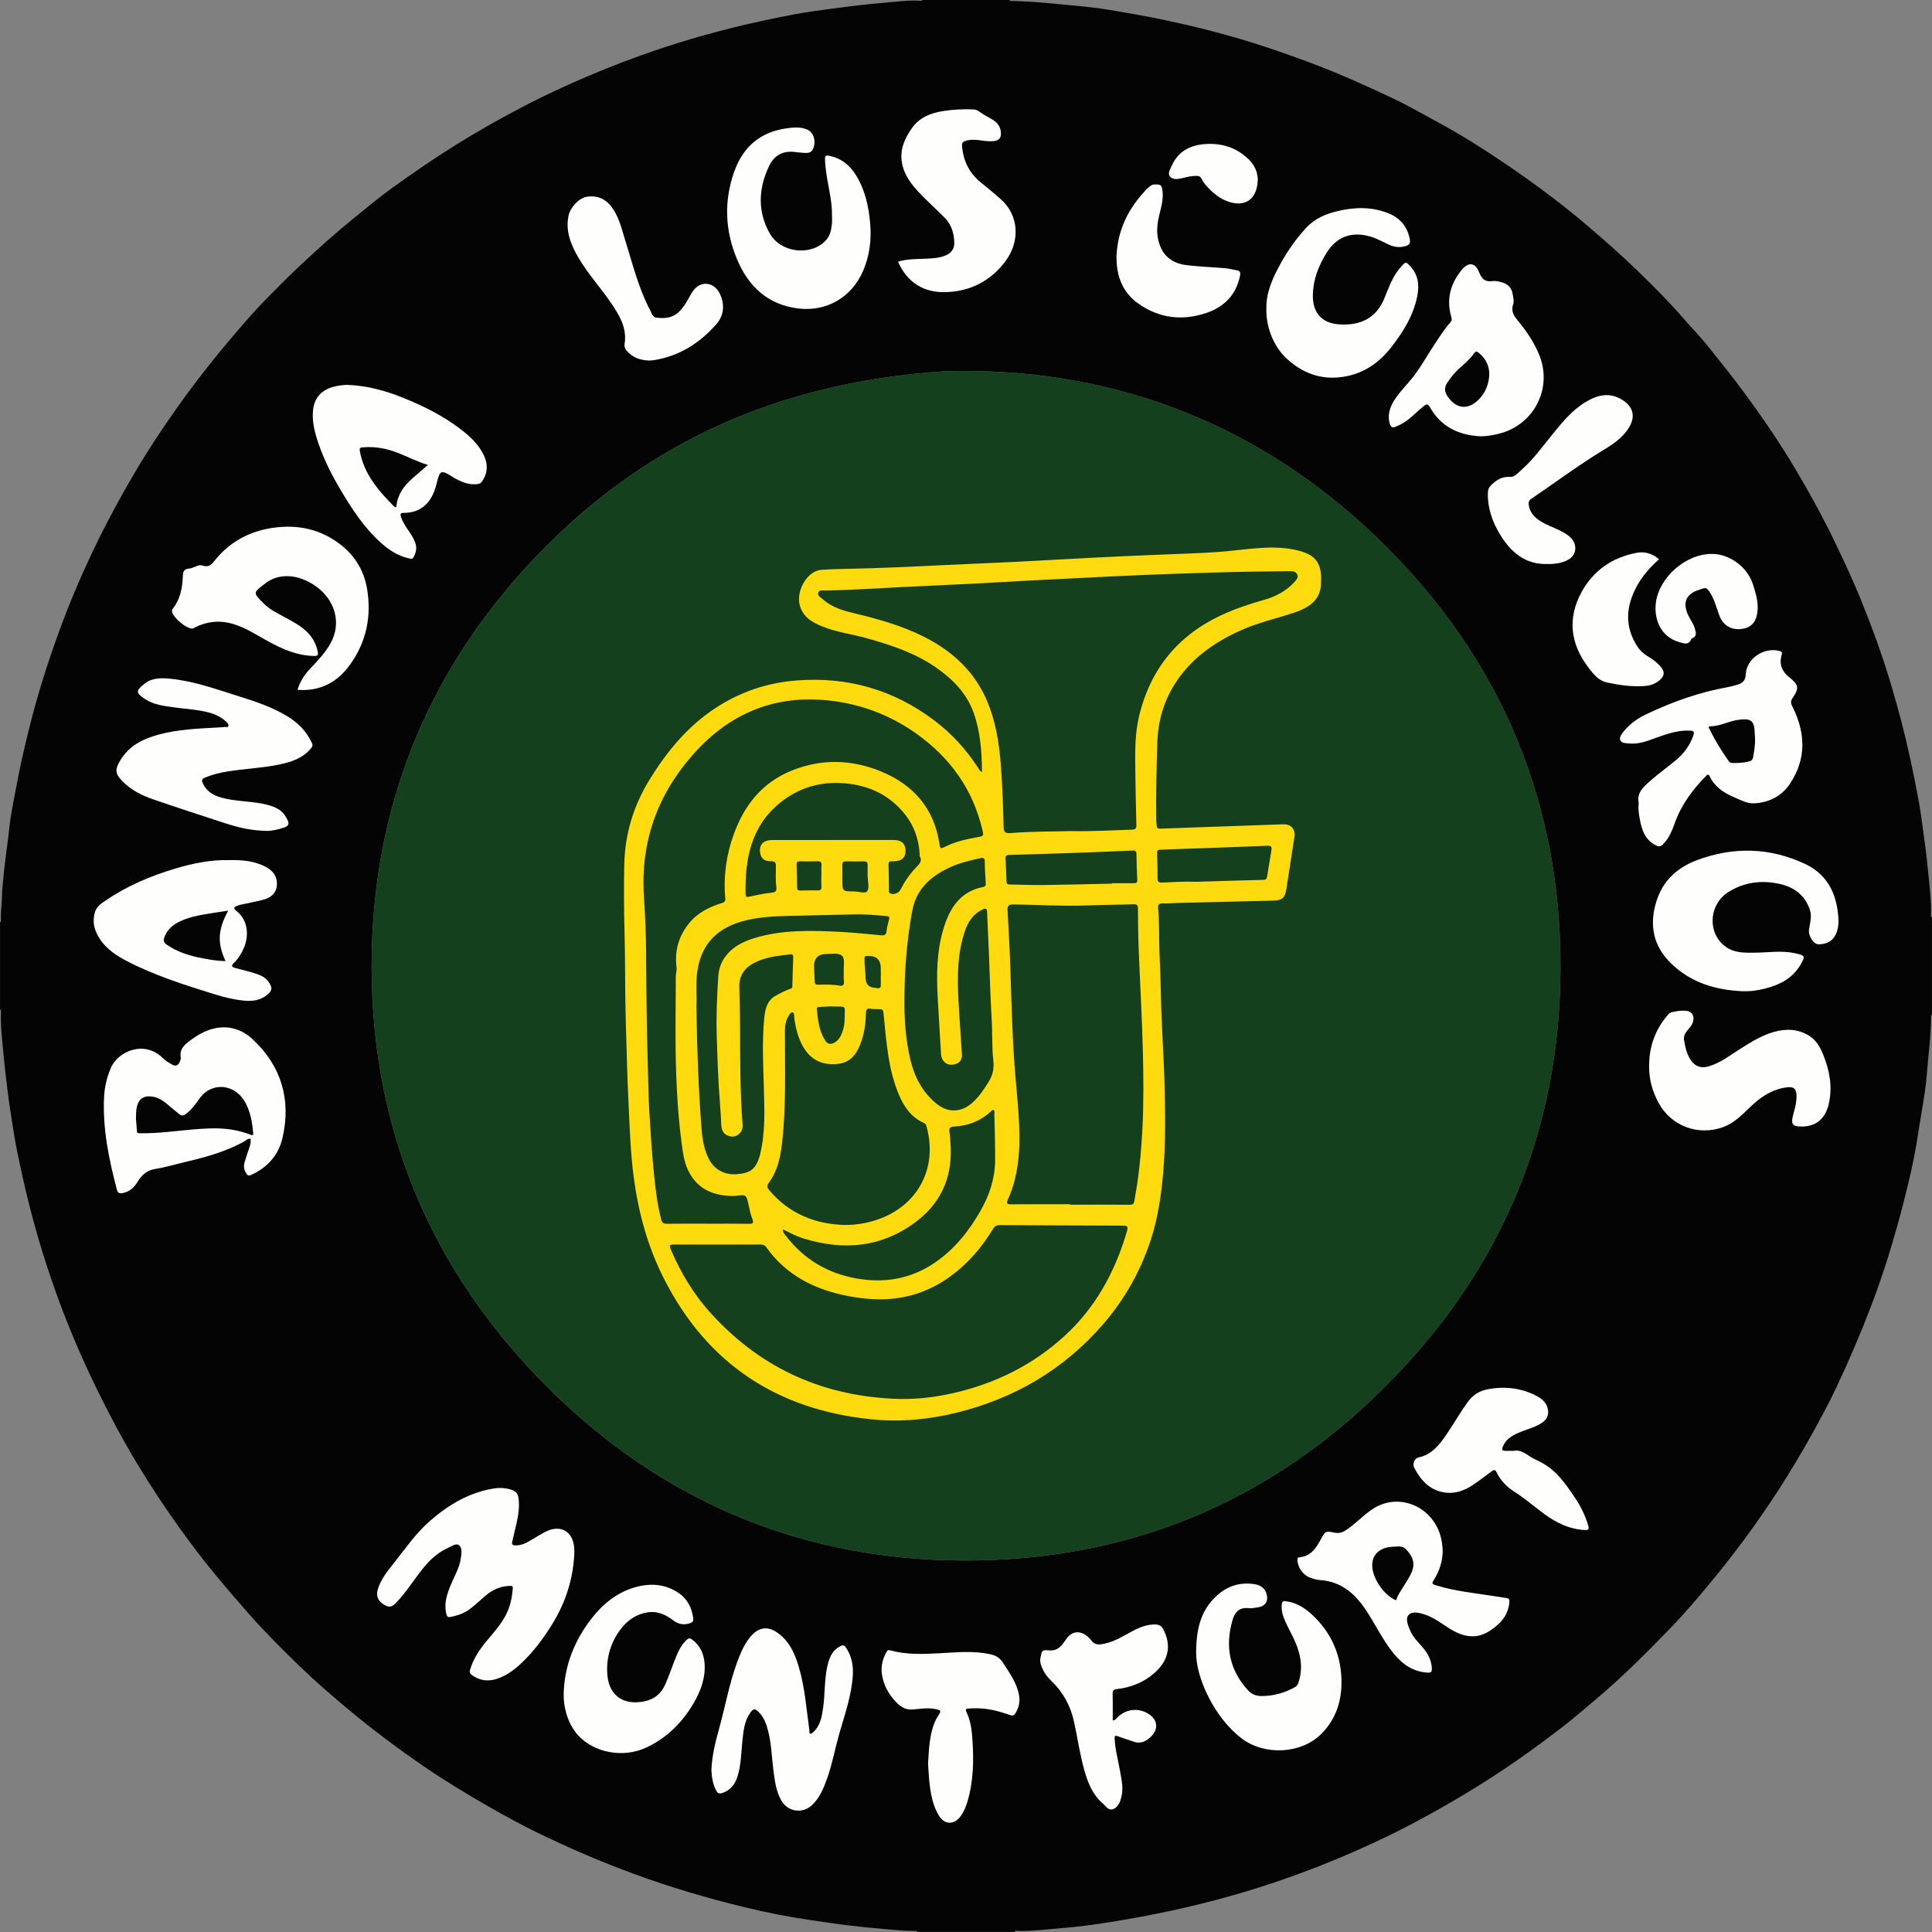 <svg width="256" height="256" viewBox="0 0 256 256" fill="none" xmlns="http://www.w3.org/2000/svg">
<rect x="0" y="0" width="256" height="256" fill="#808080" stroke="none"/>
<g clip-path="url(#clip0_1055_61870)">
<path d="M122.205 -2.55872e-05H133.795C133.886 0.236 134.09 0.113 134.235 0.123C134.997 0.172 135.759 0.177 136.521 0.225C138.501 0.354 140.471 0.569 142.445 0.751C143.975 0.891 145.504 1.062 147.006 1.315C149.485 1.728 151.97 2.152 154.433 2.678C158.302 3.499 162.133 4.464 165.911 5.645C168.529 6.466 171.121 7.378 173.691 8.339C177.41 9.728 181.021 11.36 184.606 13.05C186.489 13.941 188.297 14.998 190.138 15.985C192.402 17.198 194.613 18.518 196.765 19.913C201.637 23.074 206.338 26.46 210.749 30.253C212.836 32.051 214.907 33.865 216.882 35.78C219.039 37.878 221.175 39.998 223.144 42.279C224.169 43.464 225.269 44.581 226.251 45.799C227.898 47.854 229.546 49.904 231.113 52.029C233.2 54.856 235.201 57.749 237.037 60.737C239.328 64.478 241.458 68.314 243.352 72.28C244.463 74.614 245.558 76.953 246.529 79.347C248.048 83.076 249.427 86.854 250.575 90.717C251.568 94.049 252.453 97.409 253.178 100.816C253.575 102.689 253.956 104.561 254.294 106.439C254.578 108.044 254.76 109.67 254.991 111.285C255.233 112.991 255.42 114.698 255.581 116.409C255.726 117.971 255.909 119.532 255.871 121.11C255.871 121.255 255.759 121.459 255.995 121.55V134.428C255.957 134.471 255.882 134.509 255.882 134.552C255.871 136.527 255.683 138.485 255.485 140.444C255.351 141.785 255.27 143.132 255.082 144.468C254.825 146.309 254.476 148.133 254.202 149.968C253.864 152.254 253.408 154.524 252.866 156.762C251.562 162.187 250.022 167.547 248.037 172.779C246.615 176.524 245.048 180.206 243.336 183.822C242.231 186.162 240.991 188.432 239.725 190.691C238.426 193.003 237.053 195.273 235.615 197.5C232.857 201.761 229.852 205.839 226.611 209.745C224.936 211.763 223.241 213.764 221.427 215.642C218.197 218.985 214.913 222.275 211.344 225.269C209.799 226.568 208.27 227.893 206.671 229.116C203.499 231.542 200.253 233.865 196.872 236.006C193.513 238.137 190.074 240.117 186.548 241.957C183.962 243.304 181.322 244.533 178.644 245.687C176.047 246.803 173.418 247.838 170.751 248.783C165.637 250.596 160.421 252.051 155.114 253.194C152.447 253.768 149.764 254.261 147.076 254.691C145.069 255.013 143.052 255.292 141.023 255.453C139 255.619 136.977 255.887 134.938 255.866C134.772 255.866 134.547 255.737 134.434 255.989H121.555C121.523 255.844 121.411 255.86 121.309 255.86C119.951 255.871 118.604 255.726 117.252 255.614C115.551 255.474 113.855 255.302 112.165 255.093C110.646 254.905 109.139 254.669 107.631 254.455C104.642 254.031 101.675 253.446 98.75 252.737C93.749 251.53 88.823 250.071 83.978 248.294C79.685 246.722 75.499 244.914 71.394 242.928C69.141 241.839 66.941 240.632 64.762 239.387C61.864 237.729 59.01 236.001 56.257 234.117C52.774 231.735 49.394 229.213 46.153 226.503C44.044 224.743 41.962 222.946 39.982 221.046C37.578 218.744 35.222 216.388 33.011 213.882C31.423 212.079 29.851 210.26 28.327 208.404C26.841 206.59 25.424 204.733 24.056 202.834C21.979 199.952 20.015 196.996 18.18 193.953C16.205 190.68 14.413 187.299 12.733 183.86C11.607 181.552 10.555 179.218 9.573 176.852C7.936 172.902 6.514 168.873 5.285 164.778C4.4 161.827 3.633 158.838 2.967 155.828C2.549 153.923 2.125 152.007 1.824 150.081C1.535 148.224 1.229 146.362 0.998 144.49C0.783 142.74 0.574 140.986 0.419 139.236C0.263 137.53 0.059 135.813 0.129 134.085C0.129 133.972 0.188 133.817 0.005 133.774V122.183C0.107 122.162 0.14 122.092 0.134 122.001C0.048 120.869 0.268 119.747 0.268 118.62C0.268 117.944 0.36 117.268 0.419 116.592C0.569 114.837 0.821 113.093 1.041 111.344C1.207 110.013 1.325 108.672 1.572 107.357C2.012 105.028 2.425 102.699 2.946 100.387C3.66 97.215 4.448 94.066 5.393 90.953C6.176 88.367 7.046 85.807 7.979 83.269C9.267 79.76 10.732 76.331 12.336 72.956C13.592 70.316 14.95 67.735 16.382 65.186C17.692 62.857 19.065 60.56 20.53 58.328C22.333 55.581 24.222 52.887 26.224 50.274C27.973 47.993 29.792 45.766 31.67 43.593C32.904 42.166 34.154 40.749 35.48 39.408C36.918 37.948 38.367 36.494 39.869 35.088C42.107 32.99 44.387 30.935 46.77 29.003C48.444 27.645 50.102 26.256 51.846 24.989C54.636 22.972 57.475 21.018 60.405 19.194C63.136 17.498 65.921 15.91 68.76 14.413C70.949 13.254 73.187 12.181 75.451 11.161C78.558 9.766 81.713 8.489 84.922 7.341C88.286 6.133 91.694 5.071 95.155 4.164C97.822 3.461 100.51 2.844 103.209 2.297C104.637 2.007 106.075 1.739 107.513 1.524C109.214 1.272 110.92 1.057 112.621 0.842C114.521 0.601 116.426 0.419 118.325 0.258C119.484 0.161 120.659 0.011 121.835 0.097C121.963 0.107 122.146 0.188 122.21 -0.027L122.205 -2.55872e-05ZM125.124 49.195C103.537 50.628 85.974 58.419 71.684 73.069C57.378 87.728 49.737 105.495 49.265 125.972C48.745 148.809 56.847 168.443 73.176 184.429C87.578 198.53 105.077 206.118 125.21 206.73C149.598 207.465 170.214 198.557 186.623 180.49C199.389 166.436 206.172 149.689 206.73 130.726C207.422 107.411 199.244 87.385 182.438 71.223C166.184 55.592 146.48 48.546 125.118 49.195H125.124Z" fill="#050404"/>
<path d="M76.09 206.032C75.918 209.246 74.968 212.224 73.31 214.983C72.07 217.038 70.648 218.948 68.872 220.574C67.966 221.4 66.967 222.098 65.787 222.473C64.617 222.844 63.517 222.677 62.508 221.937C62.229 221.733 62.192 221.567 62.288 221.245C62.734 219.737 63.598 218.486 64.59 217.306C65.47 216.265 66.372 215.245 67.016 214.022C67.606 212.895 67.847 211.704 67.949 210.459C67.976 210.116 67.772 210.137 67.547 210.142C66.415 210.158 65.433 210.582 64.547 211.269C63.641 211.978 62.862 212.836 61.88 213.459C61.194 213.899 60.448 214.097 59.67 214.258C59.24 214.349 59.187 214.054 59.117 213.748C58.822 212.401 59.246 211.183 59.745 209.971C60.217 208.833 60.872 207.76 61.059 206.51C61.156 205.876 61.274 205.114 60.829 204.75C60.442 204.428 59.798 204.916 59.305 205.136C57.695 205.855 56.552 207.127 55.516 208.5C54.572 209.761 53.703 211.081 52.619 212.23C51.9 212.992 51.621 213.045 50.923 212.648C50.108 212.181 49.802 211.505 50.043 210.663C50.429 209.316 51.293 208.248 52.141 207.18C53.681 205.243 55.087 203.172 56.96 201.541C59.45 199.373 62.229 197.709 65.583 197.21C66.162 197.125 66.731 197.151 67.3 197.275C68.427 197.516 68.69 197.849 68.754 199.003C68.829 200.285 68.529 201.509 68.234 202.737C68.121 203.215 68.019 203.698 67.896 204.175C67.788 204.583 67.837 204.782 68.352 204.776C69.387 204.776 70.149 204.181 70.981 203.703C71.427 203.451 71.856 203.172 72.317 202.947C74.292 201.965 75.934 202.92 76.09 205.131C76.111 205.431 76.09 205.732 76.09 206.032Z" fill="#FEFEFD"/>
<path d="M33.215 150.886C32.808 150.843 32.566 151.133 32.276 151.294C29.663 152.737 26.803 153.435 23.938 154.122C22.816 154.39 21.705 154.717 20.573 154.894C19.5 155.066 18.819 155.64 18.276 156.526C17.799 157.309 17.177 157.942 16.2 158.098C15.83 158.157 15.615 158.087 15.502 157.674C14.424 153.612 13.576 149.518 13.796 145.284C13.86 144.023 14.155 142.81 14.638 141.624C15.631 139.188 19.216 137.814 21.598 140.224C21.947 140.578 22.376 140.814 22.8 141.061C23.315 141.361 23.605 141.157 23.814 140.701C23.895 140.53 23.981 140.32 23.948 140.149C23.782 139.199 24.238 138.609 24.952 138.061C26.03 137.235 27.152 136.527 28.499 136.248C30.43 135.85 32.142 136.451 33.505 137.734C37.283 141.286 38.581 145.681 37.449 150.72C36.929 153.032 35.469 154.696 33.274 155.683C32.995 155.807 32.84 155.823 32.652 155.522C32.362 155.061 32.244 154.583 32.394 154.068C32.609 153.354 32.84 152.641 33.081 151.938C33.194 151.605 33.253 151.278 33.205 150.881L33.215 150.886ZM18.024 148.418C18.051 148.75 18.121 149.303 18.137 149.856C18.142 150.135 18.266 150.156 18.486 150.162C19.817 150.183 21.137 150.092 22.457 149.963C24.265 149.786 26.068 149.571 27.882 149.518C29.69 149.464 31.461 149.684 33.156 150.339C33.403 150.435 33.591 150.489 33.553 150.129C33.425 148.75 33.199 147.393 32.539 146.148C31.192 143.594 28.021 143.25 26.379 145.638C25.886 146.352 25.354 147.055 24.641 147.602C24.292 147.87 24.04 147.86 23.739 147.618C23.353 147.312 22.972 147.001 22.602 146.684C21.888 146.067 21.185 145.445 20.192 145.305C19.022 145.134 18.368 145.6 18.121 146.733C18.014 147.226 18.03 147.709 18.014 148.423L18.024 148.418Z" fill="#FEFEFD"/>
<path d="M39.419 91.404C39.778 90.229 40.416 89.306 41.205 88.485C42.15 87.498 43.089 86.489 43.765 85.303C45.321 82.588 44.43 79.395 41.661 77.549C39.477 76.09 36.993 75.902 35.195 77.27C33.484 78.574 33.516 78.515 34.906 79.932C35.711 80.753 36.736 81.241 37.728 81.783C38.85 82.395 39.993 82.98 40.883 83.94C41.527 84.632 41.914 85.448 42.107 86.365C42.187 86.741 42.139 86.924 41.661 86.918C39.424 86.897 37.465 86.038 35.555 84.992C34.01 84.144 32.539 83.157 30.822 82.657C29.1 82.159 27.442 82.336 25.843 83.124C25.714 83.189 25.622 83.312 25.445 83.296C24.608 83.226 23.101 81.971 22.822 81.144C22.752 80.93 22.784 80.801 22.918 80.629C23.879 79.39 24.163 77.936 24.222 76.417C24.244 75.837 24.302 75.381 25.054 75.338C25.666 75.301 26.245 74.737 26.83 74.936C27.806 75.263 28.134 74.651 28.622 74.061C30.581 71.722 33.13 70.385 36.124 69.945C39.44 69.457 42.498 70.101 45.181 72.21C47.081 73.702 48.245 75.666 48.637 78.016C49.244 81.643 48.562 85.035 46.394 88.056C44.704 90.411 42.434 91.629 39.419 91.409V91.404Z" fill="#FEFEFD"/>
<path d="M217.14 106.407C216.828 105.023 217.816 104.229 218.696 103.445C219.807 102.458 221.041 101.605 222.173 100.639C223.176 99.78 223.938 98.729 224.373 97.462C224.55 96.953 224.427 96.829 223.879 96.808C222.318 96.749 220.89 97.242 219.458 97.757C218.315 98.171 217.183 98.632 215.927 98.519C215.455 98.476 214.822 98.476 214.682 98.052C214.537 97.629 214.956 97.146 215.272 96.775C216.072 95.831 217.075 95.144 218.181 94.618C221.609 92.992 225.162 91.726 228.907 91.055C229.326 90.98 229.739 90.857 230.152 90.744C230.882 90.546 231.284 90.218 231.327 89.306C231.435 87.246 233.747 85.732 235.754 86.247C236.103 86.339 236.189 86.43 236.076 86.811C235.717 88.013 236.124 88.984 237.09 89.751C238.341 90.739 238.437 91.179 237.514 92.51C237.171 93.003 237.359 93.331 237.573 93.76C239.231 97.156 239.36 100.526 237.224 103.783C236.108 105.49 234.418 106.343 232.433 106.445C231.515 106.493 230.619 106 229.755 105.629C228.392 105.05 227.206 104.256 226.541 102.86C226.358 102.479 226.192 102.678 226.02 102.86C224.292 104.626 222.833 106.568 221.969 108.919C221.583 109.981 221.196 111.044 220.359 111.875C220.075 112.16 219.849 112.219 219.468 112.036C217.939 111.312 217.526 109.906 217.263 108.436C217.15 107.786 217.043 107.121 217.14 106.413V106.407ZM232.551 97.806C232.535 97.553 232.513 97.189 232.492 96.829C232.411 95.364 231.81 95.176 230.302 95.386C229.063 95.557 227.936 96.223 226.648 96.244C226.187 96.25 226.503 96.55 226.562 96.674C227.26 98.133 228.108 99.507 229.047 100.827C229.165 100.998 229.294 101.095 229.508 101.1C230.276 101.117 231.038 101.084 231.794 100.886C232.132 100.795 232.25 100.607 232.299 100.328C232.438 99.528 232.583 98.734 232.551 97.811V97.806Z" fill="#FEFEFD"/>
<path d="M35.431 110.099C33.14 110.072 31.327 109.573 29.54 108.988C26.417 107.963 23.288 106.955 20.181 105.876C18.727 105.372 17.359 104.663 16.253 103.542C15.229 102.501 15.197 101.97 15.969 100.703C17.117 98.82 18.91 97.918 20.933 97.36C23.508 96.652 26.154 96.545 28.799 96.4C29.143 96.384 29.481 96.362 29.819 96.325C29.969 96.308 30.189 96.443 30.259 96.212C30.323 96.008 30.194 95.852 30.049 95.707C29.395 95.053 28.595 94.666 27.721 94.425C26.207 94.012 24.641 93.953 23.101 93.733C21.754 93.54 20.385 93.411 19.21 92.622C18.035 91.839 17.901 91.549 19.205 90.551C20.187 89.805 21.399 89.821 22.591 89.939C25.784 90.261 28.778 91.366 31.815 92.316C34.015 93.003 36.194 93.749 38.174 94.972C39.531 95.809 40.588 96.915 41.291 98.353C41.431 98.643 41.468 98.847 41.221 99.147C40.095 100.51 38.538 100.988 36.913 101.32C34.67 101.782 32.378 101.862 30.125 102.227C29.105 102.388 28.118 102.651 27.157 103.032C26.755 103.193 26.701 103.418 26.867 103.778C27.361 104.867 28.273 105.398 29.373 105.699C31.133 106.177 32.974 106.15 34.755 106.493C35.555 106.649 36.328 106.853 37.025 107.314C37.524 107.647 37.825 108.098 38.088 108.629C38.383 109.219 38.163 109.482 37.626 109.659C36.789 109.938 35.936 110.115 35.437 110.094L35.431 110.099Z" fill="#FEFEFD"/>
<path d="M46.008 50.998C48.627 51.09 51.052 51.76 53.397 52.705C56.053 53.773 58.613 55.039 60.909 56.772C62.218 57.754 63.41 58.849 64.129 60.362C64.681 61.537 64.628 62.669 63.898 63.764C63.737 64.005 63.56 64.102 63.281 64.14C62.079 64.306 61.065 63.818 60.067 63.265C60.051 63.254 60.035 63.233 60.019 63.222C58.419 62.218 58.301 62.267 57.856 64.07C57.604 65.1 57.217 66.071 56.456 66.833C55.64 67.644 54.61 67.96 53.483 67.96C53.069 67.96 53.016 68.1 53.123 68.448C53.349 69.2 53.794 69.828 54.229 70.461C54.593 70.987 54.926 71.534 55.093 72.162C55.248 72.757 55.076 73.299 54.803 73.825C54.636 74.153 54.379 74.024 54.137 73.97C52.678 73.648 51.487 72.843 50.403 71.861C48.213 69.876 46.62 67.424 45.128 64.907C43.974 62.964 42.949 60.952 42.214 58.806C41.721 57.368 41.323 55.908 41.479 54.357C41.629 52.823 42.52 51.749 44.001 51.304C44.682 51.1 45.38 51.02 46.019 50.993L46.008 50.998ZM56.702 61.607C55.194 61.151 53.934 60.469 52.608 59.965C51.17 59.417 49.694 59.144 48.154 59.273C47.891 59.294 47.596 59.273 47.671 59.723C48.203 62.798 50.14 65.004 52.222 67.118C52.393 67.289 52.511 67.263 52.538 66.994C52.71 65.481 53.542 64.349 54.647 63.383C55.291 62.825 55.935 62.267 56.697 61.612L56.702 61.607Z" fill="#FEFEFD"/>
<path d="M30.382 113.963C32.083 113.936 33.763 114.07 35.292 114.912C36.049 115.331 36.607 115.943 36.682 116.849C36.789 118.068 36.161 118.889 34.852 119.227C33.859 119.479 32.856 119.667 31.852 119.887C31.708 119.919 31.568 119.978 31.428 120.026C30.93 120.187 30.951 120.418 31.332 120.713C32.953 121.985 32.963 124.077 32.319 125.596C31.997 126.347 31.568 127.034 30.978 127.608C30.581 127.995 30.726 128.15 31.182 128.268C32.089 128.499 33.006 128.724 33.897 129.014C34.546 129.223 35.169 129.508 35.587 130.103C36.135 130.876 36.102 131.273 35.351 131.863C34.439 132.577 33.382 132.695 32.271 132.583C30.967 132.448 29.706 132.142 28.461 131.756C24.41 130.495 20.353 129.223 16.581 127.227C14.998 126.39 13.587 125.328 12.798 123.637C12.369 122.714 12.288 121.759 12.61 120.783C12.857 120.037 13.511 119.656 14.102 119.259C16.892 117.359 19.977 116.066 23.197 115.1C25.537 114.397 27.919 113.909 30.382 113.968V113.963ZM30.243 120.665C29.679 120.751 29.132 120.831 28.59 120.917C26.996 121.174 25.381 121.373 23.895 122.065C22.913 122.521 22.135 123.181 21.764 124.244C21.625 124.635 21.7 124.898 22.059 125.151C23.31 126.015 24.7 126.519 26.159 126.836C27.377 127.098 28.606 127.324 29.889 127.351C28.724 124.872 28.912 123.095 30.243 120.665Z" fill="#FEFEFD"/>
<path d="M110.244 28.59C110.282 26.712 109.777 24.903 109.509 23.068C109.407 22.392 109.326 21.716 109.321 21.024C109.316 20.605 109.487 20.568 109.82 20.632C111.451 20.949 112.627 21.898 113.469 23.294C114.649 25.236 115.111 27.388 115.304 29.62C115.492 31.788 115.224 33.902 114.365 35.893C112.83 39.461 109.444 41.329 105.763 40.873C101.696 40.368 99.147 37.927 97.639 34.305C96.067 30.521 95.906 26.637 97.29 22.741C98.471 19.425 100.773 17.466 104.304 16.994C105.205 16.876 106.075 16.795 106.944 17.166C108.044 17.638 108.13 19.146 107.631 19.913C107.384 20.294 106.922 20.278 106.515 20.256C106.091 20.235 105.667 20.176 105.243 20.128C103.644 19.961 102.533 20.643 101.868 22.081C100.483 25.054 100.371 28.032 102.002 30.94C103.435 33.484 107.379 33.967 109.38 31.906C110.003 31.267 110.158 30.452 110.239 29.615C110.271 29.277 110.244 28.928 110.244 28.584V28.59Z" fill="#FEFEFD"/>
<path d="M230.995 131.348C227.373 131.203 224.062 130.238 221.4 127.63C219.045 125.322 218.513 122.559 219.479 119.441C220.343 116.662 222.28 114.934 224.904 113.957C229.707 112.176 234.482 112.283 239.162 114.467C241.796 115.701 243.111 117.858 243.497 120.675C243.642 121.749 243.728 122.8 243.25 123.815C242.8 124.759 241.979 125.108 241.002 125.129C240.294 125.145 239.575 124.008 239.709 123.144C239.843 122.264 240.122 121.4 239.8 120.493C239.113 118.534 237.632 117.504 235.711 117.102C233.372 116.608 231.123 116.892 229.047 118.18C226.342 119.86 226.197 123.847 228.811 125.553C229.943 126.294 231.247 126.245 232.529 126.235C234.295 126.224 236.065 125.918 237.831 126.304C239.183 126.605 239.247 126.691 238.561 127.855C237.541 129.588 235.904 130.458 234.037 130.951C233.044 131.214 232.03 131.381 230.984 131.338L230.995 131.348Z" fill="#FEFEFD"/>
<path d="M94.264 234.536C94.345 232.653 94.774 230.887 95.262 229.138C96.083 226.203 96.609 223.182 97.655 220.305C98.042 219.243 98.471 218.202 99.126 217.279C100.446 215.417 101.932 215.277 103.622 216.834C104.835 217.95 105.415 219.415 105.865 220.944C106.67 223.681 106.858 226.525 107.255 229.336C107.271 229.465 107.169 229.658 107.384 229.712C107.556 229.755 107.652 229.61 107.76 229.513C108.747 228.628 108.908 227.399 109.08 226.197C109.326 224.443 109.23 222.656 109.6 220.912C109.842 219.79 110.196 218.722 111.328 218.138C111.655 217.966 111.848 217.944 112.095 218.315C112.863 219.452 113.088 220.708 113.002 222.033C112.825 224.7 111.929 227.206 111.204 229.744C110.641 231.713 110.282 233.742 109.589 235.679C109.128 236.967 108.618 238.233 107.577 239.199C106.327 240.358 104.433 240.09 103.563 238.625C102.871 237.46 102.694 236.151 102.517 234.847C102.265 232.964 102.233 231.053 101.744 229.208C101.514 228.333 101.181 227.501 100.526 226.847C100.027 226.353 99.823 226.385 99.421 226.943C98.611 228.075 98.509 229.401 98.369 230.721C98.203 232.245 98.203 233.795 97.757 235.282C97.435 236.355 96.856 237.208 95.718 237.578C95.343 237.702 95.107 237.648 94.908 237.273C94.441 236.398 94.307 235.459 94.264 234.541V234.536Z" fill="#FEFEFD"/>
<path d="M191.168 205.506C191.141 206.81 190.782 208.093 190.047 209.257C189.677 209.842 189.693 209.879 190.363 210.089C192.767 210.824 195.257 211.076 197.726 211.457C198.359 211.554 198.987 211.661 199.62 211.752C199.942 211.795 200.033 211.945 200.006 212.267C199.861 214.038 198.809 215.181 197.414 216.088C195.595 217.268 193.851 216.898 192.129 215.825C191.066 215.165 190.079 214.376 188.872 213.963C188.099 213.695 187.101 213.448 186.623 214.011C186.189 214.521 186.591 215.471 186.913 216.184C187.273 216.979 187.895 217.574 188.453 218.218C189.151 219.028 189.66 219.914 189.725 221.014C189.752 221.448 189.703 221.663 189.167 221.631C187.246 221.524 185.845 220.531 184.681 219.114C183.162 217.263 182.18 215.063 180.828 213.104C179.39 211.017 177.582 209.557 174.942 209.37C174.453 209.332 173.976 209.203 173.514 209.015C172.618 208.651 171.915 207.61 171.915 206.66C171.915 206.477 171.963 206.359 172.141 206.349C173.718 206.236 174.416 205.093 175.065 203.88C175.602 202.877 175.666 202.845 176.809 203.081C177.378 203.199 177.839 203.091 178.349 202.753C179.589 201.943 180.576 200.838 181.794 200.011C185.25 197.656 189.741 199.555 190.868 203.499C191.05 204.138 191.141 204.792 191.163 205.511L191.168 205.506ZM184.992 212.053C185.255 211.21 185.802 210.523 186.248 209.777C187.004 208.516 187.911 207.304 186.677 205.715C186.253 205.168 185.931 204.894 185.309 204.916C184.863 204.932 184.407 204.943 183.967 205.018C182.61 205.259 181.826 206.145 181.826 207.395C181.826 209.117 183.361 211.382 184.992 212.053Z" fill="#FEFEFD"/>
<path d="M196.234 57.818C193.299 57.679 190.916 56.563 189.44 53.901C189.167 53.407 188.92 53.611 188.636 53.831C187.793 54.486 187.079 55.291 186.189 55.892C185.818 56.139 185.421 56.327 185.019 56.509C184.515 56.74 184.273 56.643 184.128 56.069C183.865 55.012 184.123 54.084 184.654 53.193C185.26 52.184 186.081 51.336 186.838 50.445C188.083 48.98 188.99 47.279 190.047 45.686C190.728 44.661 191.388 43.614 192.204 42.686C192.408 42.45 192.376 42.246 192.301 41.983C191.619 39.654 192.199 37.562 193.685 35.759C194.468 34.804 195.418 34.643 195.982 36.059C196.357 37.009 196.808 37.395 197.801 37.245C198.144 37.191 198.525 37.288 198.874 37.374C199.689 37.583 200.274 38.018 200.43 38.93C200.51 39.402 200.645 39.891 200.5 40.325C200.167 41.291 200.65 41.913 201.208 42.595C202.33 43.963 203.317 45.423 203.982 47.092C205.71 51.444 203.312 56.214 198.761 57.432C197.935 57.652 197.098 57.807 196.228 57.813L196.234 57.818ZM197.339 49.657C197.355 48.471 196.862 47.483 195.901 46.716C195.665 46.528 195.509 46.555 195.338 46.802C194.769 47.617 194.002 48.24 193.277 48.9C192.687 49.437 192.209 50.054 191.769 50.714C191.335 51.368 191.404 51.932 191.839 52.565C192.961 54.191 194.527 54.357 195.923 52.957C196.819 52.055 197.269 50.961 197.339 49.651V49.657Z" fill="#FEFEFD"/>
<path d="M167.805 40.91C167.74 38.726 168.685 36.719 169.774 34.766C170.692 33.124 171.781 31.606 173.047 30.216C174.169 28.982 175.623 28.359 177.211 27.978C179.438 27.447 181.649 27.377 183.828 28.203C185.448 28.815 186.457 29.948 186.8 31.659C186.902 32.158 186.8 32.453 186.258 32.609C185.496 32.834 184.783 32.748 184.08 32.437C183.361 32.121 182.674 31.718 181.939 31.461C179.481 30.613 177.265 31.112 175.779 33.505C174.711 35.217 173.992 37.057 173.96 39.102C173.922 41.436 175.135 42.831 177.469 42.981C180.141 43.158 182.325 42.246 183.431 39.542C183.903 38.383 184.327 37.181 185.04 36.129C185.255 35.812 185.496 35.507 185.754 35.228C186.285 34.664 186.317 34.68 186.865 35.27C187.927 36.408 188.083 37.771 187.798 39.215C187.289 41.806 185.936 43.98 184.337 46.024C182.824 47.961 180.941 49.324 178.515 49.834C175.5 50.467 172.876 49.662 170.595 47.612C168.658 45.874 167.735 43.175 167.805 40.905V40.91Z" fill="#FEFEFD"/>
<path d="M218.519 141.206C218.519 138.657 219.334 136.409 221.003 134.471C221.143 134.31 221.293 134.176 221.524 134.123C222.151 133.972 222.785 133.876 223.429 133.935C224.131 133.999 224.502 134.525 224.373 135.212C224.319 135.518 224.201 135.775 224.013 136.022C223.59 136.569 223.005 137.047 223.15 137.857C223.332 138.893 223.552 139.918 224.26 140.75C224.851 141.436 225.602 141.533 226.423 141.292C228.011 140.83 229.283 139.794 230.651 138.941C232.041 138.072 233.431 137.197 235.03 136.741C236.683 136.269 238.292 136.333 239.773 137.278C240.675 137.852 241.185 138.764 241.571 139.719C242.413 141.785 242.827 143.916 242.349 146.158C241.888 148.342 240.498 149.421 238.298 149.255C237.595 149.201 237.38 148.911 237.498 148.198C237.627 147.441 237.944 146.722 237.997 145.949C238.003 145.842 238.04 145.74 238.045 145.633C238.115 144.178 237.74 143.873 236.323 144.146C234.547 144.49 233.157 145.488 231.896 146.7C230.834 147.72 229.814 148.788 228.387 149.324C225.071 150.569 221.448 149.233 219.769 146.132C218.905 144.533 218.519 143.035 218.513 141.222L218.519 141.206Z" fill="#FEFEFD"/>
<path d="M158.495 218.867C158.516 215.428 159.316 213.137 161.317 211.36C162.723 210.116 164.376 209.617 166.233 209.912C166.973 210.03 167.596 210.395 167.826 211.205C168.095 212.133 167.671 212.831 166.726 212.97C166.302 213.035 165.868 213.137 165.455 213.088C164.231 212.949 163.619 213.614 163.319 214.655C162.31 218.138 162.884 221.288 165.395 223.997C165.852 224.486 166.404 224.722 167.097 224.732C168.722 224.749 170.22 224.325 171.625 223.536C171.974 223.337 172.033 223.015 172.13 222.688C172.731 220.628 172.216 218.728 171.309 216.877C170.885 216.013 170.407 215.176 170.075 214.274C169.865 213.705 169.774 213.131 169.849 212.52C169.892 212.198 170.016 212.122 170.343 212.165C171.695 212.332 172.811 212.992 173.777 213.877C176.251 216.147 177.598 218.969 177.743 222.334C177.866 225.162 177.115 227.705 175.081 229.75C172.42 232.417 167.606 232.647 164.58 230.388C160.91 227.646 158.414 222.232 158.495 218.873V218.867Z" fill="#FEFEFD"/>
<path d="M118.991 34.675C120.273 34.278 121.561 34.337 122.838 34.272C123.654 34.23 124.458 34.181 125.231 33.881C126.036 33.564 126.471 32.985 126.449 32.131C126.417 30.876 126.058 29.727 125.145 28.815C124.056 27.726 122.908 26.696 121.845 25.58C120.74 24.415 119.763 23.149 119.5 21.485C119.227 19.758 119.892 18.314 120.847 16.962C121.867 15.518 123.391 14.955 125.049 14.703C126.353 14.504 127.673 14.44 128.998 14.499C129.293 14.515 129.497 14.611 129.739 14.778C130.275 15.159 130.865 15.465 131.429 15.797C132.062 16.173 132.524 16.677 132.615 17.445C132.711 18.244 132.411 18.641 131.595 18.706C131.043 18.749 130.49 18.679 129.937 18.598C129.277 18.497 128.617 18.47 127.962 18.657C127.608 18.759 127.437 18.936 127.474 19.339C127.63 21.281 128.402 22.897 129.926 24.142C130.817 24.871 131.713 25.601 132.577 26.363C135.078 28.568 135.169 32.013 133.226 34.616C131.257 37.251 128.521 38.64 125.258 38.71C122.387 38.775 120.225 37.444 118.985 34.669L118.991 34.675Z" fill="#FEFEFD"/>
<path d="M74.689 224.362C74.812 220.649 76.122 217.37 78.386 214.462C79.873 212.552 81.686 211.055 84.047 210.352C86.108 209.74 88.131 209.853 89.945 211.092C91.087 211.87 91.683 213.056 91.86 214.441C91.903 214.773 91.796 214.945 91.484 215.063C90.669 215.369 89.891 215.229 89.242 214.73C88.136 213.883 86.988 213.389 85.561 213.689C83.945 214.033 82.792 215.004 81.922 216.319C80.763 218.073 80.28 220.032 80.5 222.125C80.774 224.727 82.674 225.977 85.351 225.446C86.741 225.167 87.648 224.368 88.184 223.123C88.7 221.931 89.107 220.692 89.601 219.49C89.934 218.68 90.331 217.902 90.991 217.285C91.248 217.043 91.42 217.032 91.699 217.242C92.767 218.041 93.271 219.125 93.363 220.424C93.491 222.307 92.869 224.013 91.951 225.607C90.454 228.194 88.426 230.238 85.684 231.537C82.561 233.018 78.687 232.234 76.589 229.927C75.558 228.789 74.641 226.798 74.694 224.357L74.689 224.362Z" fill="#FEFEFD"/>
<path d="M122.967 233.758C123.101 231.735 123.128 229.717 124.018 227.85C124.094 227.694 124.185 227.55 124.276 227.41C124.77 226.675 124.732 226.605 123.825 226.439C122.859 226.262 121.899 226.439 120.949 226.514C119.973 226.594 119.307 226.138 118.712 225.511C117.703 224.448 117.032 223.198 116.844 221.733C116.715 220.708 116.984 219.747 117.493 218.851C117.611 218.637 117.73 218.615 117.955 218.68C120.069 219.265 122.221 219.184 124.389 219.071C126.685 218.953 128.998 218.685 131.295 219.216C131.982 219.377 132.465 219.667 132.856 220.263C133.736 221.62 134.702 222.924 135.019 224.571C135.19 225.462 135.008 226.256 134.552 227.013C134.375 227.303 134.192 227.383 133.844 227.26C132.287 226.702 130.694 226.294 129.02 226.364C128.912 226.364 128.805 226.364 128.698 226.369C127.85 226.401 127.861 226.396 128.182 227.142C128.639 228.194 128.773 229.32 128.848 230.447C129.046 233.254 128.993 236.044 128.177 238.77C127.979 239.446 127.7 240.079 127.281 240.659C126.428 241.839 125.14 241.812 124.394 240.557C123.552 239.145 123.299 237.568 123.133 235.974C123.058 235.228 123.026 234.482 122.977 233.753L122.967 233.758Z" fill="#FEFEFD"/>
<path d="M147.43 227.973C147.8 227.952 147.94 227.684 148.133 227.501C149.126 226.546 150.548 226.305 151.793 226.884C153.553 227.711 153.676 229.315 152.088 230.474C151.482 230.914 150.87 231.021 150.172 230.764C149.491 230.517 148.793 230.324 148.117 230.061C147.72 229.911 147.682 230.072 147.699 230.394C147.758 231.832 148.16 233.211 148.401 234.622C148.589 235.733 148.874 236.833 148.616 237.981C148.471 238.625 148.262 239.258 147.699 239.618C146.947 240.095 146.545 239.328 146.126 238.968C144.796 237.831 144.162 236.264 143.696 234.622C143.089 232.481 142.783 230.275 142.306 228.108C141.839 225.977 140.841 224.18 139.263 222.683C138.732 222.178 138.319 221.588 138.05 220.912C137.895 220.52 137.771 220.128 137.863 219.672C138.067 218.669 138.045 218.604 139.032 218.685C140.192 218.782 140.707 218.025 141.243 217.236C141.919 216.238 142.875 216.002 143.83 216.635C144.13 216.834 144.404 217.097 144.618 217.386C145.032 217.95 145.558 217.944 146.158 217.837C147.639 217.569 148.874 216.753 150.167 216.077C151.084 215.594 152.018 215.235 153.081 215.251C153.617 215.261 153.934 215.471 154.17 215.943C155.318 218.207 154.728 220.15 152.92 221.722C151.514 222.946 149.834 223.6 147.988 223.815C147.564 223.863 147.414 224.003 147.43 224.443C147.462 225.612 147.441 226.788 147.441 227.973H147.43Z" fill="#FEFEFD"/>
<path d="M200.532 192.252C201.197 192.075 201.857 192.397 202.517 192.853C203.022 193.202 203.596 193.459 204.149 193.738C206.252 194.817 207.513 196.7 208.769 198.579C209.504 199.684 210.073 200.87 210.448 202.152C210.598 202.662 210.459 202.764 209.965 202.737C207.948 202.625 206.225 201.782 204.637 200.618C203.333 199.662 202.109 198.584 200.747 197.72C199.663 197.033 198.836 196.196 198.289 195.058C198.101 194.667 197.876 194.796 197.629 194.978C196.824 195.568 196.03 196.18 195.203 196.743C193.835 197.666 192.333 198.101 190.701 197.602C189.108 197.114 188.136 195.896 187.396 194.49C187.117 193.964 187.428 193.234 187.965 193.121C189.709 192.746 190.696 191.485 191.63 190.127C192.628 188.673 193.492 187.128 194.538 185.706C195.203 184.804 196.051 184.294 197.119 184.09C199.4 183.656 201.589 183.903 203.65 184.992C204.411 185.394 205.012 185.968 205.125 186.881C205.238 187.761 204.744 188.313 204.02 188.716C203.059 189.252 201.981 189.478 200.993 189.95C200.242 190.304 199.571 190.744 199.212 191.522C198.917 192.161 198.981 192.247 199.668 192.247C199.904 192.247 200.14 192.247 200.532 192.247V192.252Z" fill="#FEFEFD"/>
<path d="M86.119 47.773C84.879 47.752 83.87 47.419 83.081 46.517C82.829 46.233 82.706 45.938 82.76 45.584C83.114 43.427 82.051 41.742 80.924 40.084C79.545 38.061 77.871 36.252 76.637 34.127C75.644 32.416 74.914 30.64 75.333 28.59C75.564 27.474 76.734 26.213 77.801 26.062C79.1 25.88 80.2 26.315 81.01 27.377C82.008 28.686 82.352 30.264 82.829 31.788C83.757 34.761 84.509 37.792 85.888 40.61C85.915 40.669 85.931 40.733 85.968 40.781C86.317 41.211 86.328 41.999 86.961 42.085C88.007 42.225 89.059 42.16 89.918 41.366C90.626 40.712 91.05 39.88 91.511 39.064C91.914 38.356 92.402 37.744 93.266 37.621C94.151 37.492 95.015 38.061 95.428 39.011C96.04 40.427 95.933 41.795 94.908 42.965C92.724 45.46 90.052 47.151 86.73 47.709C86.5 47.746 86.263 47.757 86.119 47.773Z" fill="#FEFEFD"/>
<path d="M204.98 74.732C202.115 74.818 200.162 73.16 198.724 70.756C197.709 69.066 197.082 67.236 197.157 65.218C197.173 64.843 197.28 64.596 197.575 64.301C198.294 63.587 199.008 63.12 200.103 63.195C200.677 63.233 201.144 62.664 201.589 62.272C203.156 60.893 204.369 59.208 205.673 57.598C206.966 56.005 208.259 54.4 210.035 53.311C211.629 52.334 213.271 51.9 215.015 53.016C216.394 53.901 216.721 55.168 215.895 56.574C215.095 57.931 213.834 58.8 212.546 59.578C209.209 61.596 206.096 63.936 202.877 66.114C202.528 66.35 202.517 66.651 202.582 67.01C202.786 68.132 203.564 68.76 204.492 69.275C205.501 69.833 206.628 70.155 207.588 70.809C208.017 71.099 208.404 71.437 208.597 71.936C208.951 72.832 208.624 73.718 207.781 74.174C206.95 74.625 206.048 74.748 204.975 74.737L204.98 74.732Z" fill="#FEFEFD"/>
<path d="M147.94 34.015C148.053 30.865 149.233 28.155 151.283 25.789C151.632 25.386 151.97 24.973 152.404 24.657C152.549 24.555 152.667 24.469 152.855 24.458C153.816 24.383 153.966 24.49 154.052 25.456C154.143 26.497 153.853 27.49 153.612 28.483C153.376 29.47 153.236 30.473 153.413 31.471C153.789 33.655 155.093 34.9 157.32 35.147C158.994 35.335 160.684 35.399 162.364 35.544C162.873 35.587 163.367 35.732 163.877 35.812C164.312 35.882 164.392 36.129 164.312 36.526C163.813 39.016 162.267 40.626 159.938 41.436C156.67 42.568 153.526 42.187 150.714 40.137C148.686 38.656 147.919 36.489 147.945 34.009L147.94 34.015Z" fill="#FEFEFD"/>
<path d="M219.833 74.109C218.69 75.113 217.698 76.229 216.962 77.538C215.449 80.253 215.197 82.985 216.984 85.7C217.381 86.301 217.928 86.741 218.545 87.095C219.109 87.422 219.597 87.83 220.026 88.313C220.633 89.005 220.579 89.569 219.871 90.159C219.329 90.61 218.69 90.841 217.998 90.894C216.276 91.034 214.58 90.787 212.906 90.427C211.827 90.197 211.124 89.306 210.502 88.49C208.098 85.362 207.647 81.949 209.568 78.445C211.135 75.585 213.641 73.857 216.871 73.251C217.95 73.047 218.937 73.337 219.833 74.104V74.109Z" fill="#FEFEFD"/>
<path d="M226.772 73.401C228.972 73.337 231.515 74.984 232.304 77.512C232.679 78.719 233.044 79.921 232.851 81.209C232.653 82.529 231.955 83.21 230.694 83.35C229.412 83.489 228.344 82.867 227.882 81.702C227.421 80.538 227.174 79.293 226.407 78.252C226.181 77.946 225.983 77.871 225.661 77.978C225.419 78.059 225.172 78.134 224.931 78.22C223.391 78.783 222.962 79.878 223.659 81.445C223.938 82.067 224.389 82.604 224.571 83.275C224.711 83.795 224.915 84.321 224.19 84.589C224.153 84.605 224.115 84.643 224.099 84.68C223.756 85.528 223.133 85.265 222.516 85.088C219.941 84.343 219.114 81.89 219.431 79.733C219.925 76.422 223.418 73.407 226.755 73.401H226.772Z" fill="#FEFEFD"/>
<path d="M166.662 23.744C166.635 25.875 165.514 27.334 163.324 26.873C162.31 26.658 161.425 26.127 160.652 25.429C160.078 24.909 159.547 24.356 159.192 23.659C159.053 23.385 158.865 23.31 158.581 23.305C157.931 23.294 157.309 23.444 156.687 23.594C156.112 23.739 155.431 23.846 155.045 23.412C154.669 22.988 155.071 22.398 155.275 21.931C156.096 20.074 157.685 19.248 159.584 19.098C161.843 18.915 163.898 19.538 165.546 21.206C166.233 21.904 166.603 22.736 166.667 23.744H166.662Z" fill="#FEFEFD"/>
<path d="M125.124 49.195C146.486 48.546 166.19 55.592 182.443 71.223C199.249 87.385 207.427 107.411 206.735 130.726C206.172 149.684 199.394 166.437 186.629 180.49C170.22 198.557 149.603 207.465 125.215 206.73C105.082 206.123 87.584 198.53 73.181 184.429C56.852 168.443 48.75 148.809 49.27 125.972C49.737 105.495 57.384 87.728 71.689 73.069C85.979 58.425 103.542 50.628 125.129 49.195H125.124Z" fill="#14401D"/>
<path d="M130.12 102.313C130.093 99.576 129.91 96.936 128.998 94.409C128.064 91.823 126.224 89.977 124.024 88.447C121.239 86.505 118.062 85.469 114.832 84.562C112.889 84.02 110.861 83.774 108.978 83.017C107.599 82.459 106.354 81.74 105.957 80.135C105.479 78.193 107.03 75.633 108.801 75.51C109.976 75.424 111.156 75.397 112.331 75.371C116.511 75.295 120.686 75.091 124.861 74.888C127.984 74.732 131.112 74.619 134.235 74.464C137.981 74.276 141.721 74.056 145.466 73.863C148.058 73.728 150.65 73.626 153.236 73.514C155.849 73.401 158.463 73.337 161.071 73.165C163.077 73.031 165.068 72.73 167.075 72.602C168.814 72.494 170.541 72.543 172.232 73.004C174.732 73.686 175.156 75.086 175.038 77.415C174.92 79.695 173.235 80.602 171.341 81.225C169.001 81.992 166.587 82.534 164.328 83.559C160.775 85.174 157.695 87.358 155.597 90.739C154.143 93.084 153.435 95.659 153.349 98.391C153.242 101.841 153.156 105.297 153.209 108.747C153.209 108.961 153.258 109.171 153.263 109.385C153.268 109.713 153.419 109.82 153.746 109.804C156.746 109.686 159.74 109.589 162.739 109.482C165.159 109.396 167.579 109.3 170 109.224C171.1 109.187 171.679 109.868 171.507 110.979C171.153 113.297 170.794 115.621 170.429 117.939C170.268 118.953 169.844 119.307 168.787 119.334C164.478 119.441 160.174 119.543 155.866 119.65C155.286 119.667 154.706 119.731 154.132 119.699C153.596 119.672 153.403 119.854 153.456 120.386C153.644 122.269 153.558 124.158 153.633 126.041C153.714 127.989 153.789 129.937 153.826 131.89C153.907 135.942 154.213 139.982 154.315 144.028C154.411 147.779 154.454 151.53 154.138 155.281C153.869 158.441 153.413 161.548 152.394 164.564C151.031 168.599 148.965 172.232 146.18 175.451C140.98 181.461 134.445 185.287 126.76 187.187C123.053 188.104 119.264 188.448 115.481 188.067C102.973 186.806 93.679 180.688 87.959 169.398C85.818 165.181 84.595 160.673 83.972 155.994C83.548 152.801 83.446 149.593 83.291 146.389C83.108 142.772 83.038 139.15 82.926 135.528C82.802 131.52 82.861 127.506 82.754 123.498C82.679 120.536 82.657 117.574 82.716 114.617C82.797 110.544 83.929 106.772 86.081 103.284C88.378 99.56 91.098 96.255 94.79 93.829C98.047 91.688 101.616 90.476 105.5 90.17C112.305 89.628 118.438 91.388 123.874 95.52C126.159 97.258 128.064 99.362 129.626 101.776C129.739 101.948 129.803 102.157 130.103 102.313H130.12ZM141.994 110.126C144.833 110.169 147.403 110.024 149.974 109.933C150.451 109.917 150.591 109.777 150.575 109.3C150.51 106.922 150.467 104.54 150.435 102.163C150.403 99.678 150.36 97.189 150.966 94.752C151.97 90.706 153.918 87.202 157.127 84.487C160.137 81.938 163.732 80.543 167.467 79.492C169.039 79.052 170.397 78.338 171.497 77.141C171.754 76.862 172.076 76.535 171.894 76.127C171.706 75.698 171.25 75.676 170.842 75.682C169.168 75.698 167.499 75.719 165.825 75.746C160.979 75.832 156.139 76.004 151.299 76.197C148.922 76.293 146.55 76.417 144.173 76.535C141.667 76.658 139.167 76.782 136.661 76.91C134.01 77.05 131.359 77.216 128.703 77.35C125.838 77.495 122.967 77.613 120.101 77.758C116.549 77.941 113.002 78.171 109.444 78.252C109.08 78.263 108.554 78.096 108.42 78.531C108.28 78.976 108.795 79.196 109.085 79.454C110.292 80.522 111.784 80.924 113.308 81.289C116.431 82.046 119.527 82.91 122.419 84.369C126.251 86.306 129.234 89.054 130.882 93.1C132.137 96.19 132.518 99.448 132.711 102.737C132.846 105.023 132.937 107.314 132.98 109.605C132.996 110.319 133.275 110.437 133.897 110.389C136.677 110.158 139.467 110.19 141.984 110.121L141.994 110.126ZM119.334 185.373C121.733 185.394 124.083 185.115 126.406 184.573C131.939 183.291 136.881 180.855 141.077 177.002C145.085 173.326 147.629 168.738 149.201 163.576C149.555 162.412 149.561 162.407 148.348 162.401C143.073 162.38 137.793 162.369 132.518 162.331C132.051 162.331 131.799 162.471 131.558 162.868C130.071 165.331 128.22 167.472 125.875 169.162C123.536 170.853 120.928 171.861 118.062 172.103C116.184 172.259 114.301 172.098 112.439 171.743C108.006 170.901 104.191 169.017 101.514 165.234C101.326 164.972 101.122 164.907 100.821 164.907C96.958 164.918 93.1 164.918 89.236 164.907C88.764 164.907 88.646 164.993 88.844 165.465C90.181 168.642 91.946 171.561 94.269 174.104C100.993 181.472 109.402 185.142 119.334 185.373ZM93.728 162.149C95.573 162.149 97.419 162.128 99.265 162.16C99.829 162.17 99.866 161.983 99.695 161.537C99.432 160.861 99.297 160.153 99.142 159.445C98.9 158.334 98.809 158.286 97.629 158.43C97.478 158.446 97.328 158.473 97.183 158.473C94.672 158.457 92.429 157.701 91.163 155.039C90.631 153.923 90.487 152.71 90.326 151.508C89.918 148.45 89.703 145.375 89.596 142.295C89.451 137.986 89.537 133.672 89.547 129.358C89.547 128.977 89.698 128.585 89.649 128.215C89.365 126.025 89.912 124.067 91.286 122.36C92.407 120.965 93.948 120.182 95.632 119.667C95.949 119.57 96.137 119.457 96.105 119.06C95.836 116.104 96.239 113.222 97.264 110.442C98.659 106.649 101.02 103.692 104.846 102.131C108.811 100.51 112.83 100.607 116.758 102.227C121.126 104.03 123.852 107.234 124.512 112.02C124.566 112.423 124.711 112.46 125.054 112.278C126.471 111.548 128.005 111.199 129.562 110.92C130.323 110.781 130.356 110.77 130.189 110.04C128.934 104.604 125.902 100.376 121.384 97.183C117.81 94.656 113.834 93.191 109.466 92.783C106.729 92.531 104.046 92.719 101.417 93.534C97.838 94.65 94.871 96.7 92.338 99.426C87.229 104.926 84.815 111.387 85.33 118.915C85.491 121.287 85.593 123.664 85.609 126.041C85.641 131.101 85.684 136.162 85.84 141.222C85.899 143.255 85.915 145.294 86.038 147.328C86.204 150.038 86.371 152.753 86.644 155.458C86.854 157.524 87.09 159.573 87.61 161.586C87.723 162.015 87.895 162.16 88.346 162.154C90.148 162.128 91.951 162.144 93.754 162.144L93.728 162.149ZM141.764 159.563C141.764 159.563 141.764 159.606 141.764 159.627C144.404 159.627 147.044 159.616 149.679 159.638C150.081 159.638 150.258 159.52 150.312 159.123C150.419 158.345 150.585 157.572 150.698 156.788C151.042 154.438 151.24 152.072 151.369 149.7C151.551 146.266 151.519 142.837 151.439 139.408C151.326 134.847 151.058 130.291 150.881 125.736C150.811 123.959 150.795 122.178 150.784 120.396C150.784 119.913 150.639 119.801 150.145 119.822C148.176 119.892 146.201 119.887 144.232 119.967C140.911 120.107 137.584 119.876 134.262 119.844C133.629 119.838 133.468 120.026 133.506 120.643C133.656 123.187 133.79 125.736 133.876 128.284C134.037 133.103 134.139 137.927 134.557 142.735C134.691 144.291 134.842 145.847 134.949 147.409C135.217 151.363 135.212 155.275 133.532 158.988C133.345 159.402 133.382 159.579 133.913 159.579C136.532 159.557 139.151 159.568 141.769 159.568L141.764 159.563ZM111.999 162.31C113.496 162.321 114.939 162.063 116.34 161.575C121.679 159.724 124.292 154.69 122.763 149.238C122.704 149.035 122.639 148.9 122.441 148.809C120.772 148.069 119.806 146.695 119.119 145.08C117.697 141.726 117.461 138.136 117.102 134.579C117.016 133.725 117.075 133.725 116.243 133.715C115.964 133.715 115.68 133.725 115.411 133.672C114.945 133.575 114.751 133.715 114.741 134.214C114.719 135.459 114.564 136.687 114.172 137.873C113.668 139.403 112.873 140.733 111.108 140.959C109.123 141.211 107.491 140.546 106.44 138.737C105.731 137.519 105.409 136.178 105.238 134.793C105.211 134.563 105.28 134.23 105.05 134.16C104.765 134.074 104.631 134.402 104.497 134.611C104.116 135.206 104.009 135.872 104.009 136.569C103.993 141.56 104.197 146.555 103.617 151.53C103.402 153.381 103.011 155.195 101.857 156.74C101.599 157.084 101.637 157.368 101.921 157.701C104.561 160.818 107.985 162.213 111.999 162.321V162.31ZM119.844 132.142C119.806 134.954 119.989 137.755 120.649 140.492C121.191 142.756 122.264 144.774 124.115 146.266C125.65 147.505 127.42 147.409 128.875 146.089C129.755 145.289 130.399 144.318 131.021 143.309C131.558 142.44 131.735 141.544 131.622 140.567C131.418 138.732 131.515 136.886 131.402 135.045C131.225 132.137 131.155 129.223 131.037 126.315C130.962 124.496 130.86 122.677 130.796 120.858C130.78 120.38 130.629 120.316 130.216 120.504C128.955 121.083 128.268 122.14 127.85 123.385C126.868 126.294 126.836 129.309 126.991 132.33C127.115 134.766 127.302 137.203 127.458 139.639C127.522 140.674 126.879 141.029 126.117 141.082C125.317 141.136 124.732 140.497 124.689 139.676C124.555 137.24 124.405 134.799 124.26 132.362C124.072 129.143 124.104 125.934 125.086 122.827C125.907 120.219 127.324 118.11 130.254 117.531C130.543 117.472 130.635 117.348 130.619 117.059C130.56 116.098 130.49 115.132 130.49 114.172C130.49 113.7 130.313 113.624 129.916 113.71C128.499 114.016 127.093 114.354 125.773 114.971C123.289 116.136 121.405 117.842 120.885 120.659C120.182 124.453 119.865 128.29 119.844 132.148V132.142ZM92.284 133.57C92.354 138.93 92.547 144.243 92.955 149.539C93.057 150.875 93.271 152.211 93.862 153.445C94.57 154.932 95.938 155.71 97.612 155.586C99.517 155.442 100.172 154.894 100.725 152.973C100.735 152.93 100.735 152.887 100.741 152.844C101.433 149.952 101.294 147.012 101.213 144.087C101.127 141.023 100.966 137.959 101.267 134.901C101.379 133.752 101.605 132.609 102.764 131.949C103.359 131.611 103.966 131.305 104.599 131.059C104.76 130.994 104.98 131.01 104.985 130.72C105.012 129.411 105.066 128.107 105.109 126.803C105.114 126.578 105.05 126.417 104.781 126.449C103.086 126.648 101.379 126.803 99.839 127.635C98.611 128.3 97.934 129.315 97.961 130.747C97.999 132.636 98.063 134.52 98.063 136.408C98.074 140.61 98.069 144.812 98.396 149.008C98.428 149.389 98.358 149.775 98.085 150.086C97.682 150.553 97.194 150.719 96.593 150.532C95.965 150.339 95.627 149.888 95.579 149.131C95.514 148.128 95.482 147.119 95.396 146.115C95.15 143.17 95.069 140.213 94.972 137.262C94.887 134.648 95.005 132.035 95.171 129.427C95.23 128.461 95.509 127.587 96.073 126.809C97.033 125.478 98.412 124.775 99.925 124.314C103.655 123.171 107.486 123.283 111.317 123.476C113.131 123.568 114.945 123.766 116.758 123.933C117.204 123.975 117.424 123.857 117.472 123.374C117.526 122.87 117.665 122.376 117.794 121.877C117.869 121.582 117.885 121.427 117.483 121.389C116.12 121.26 114.751 121.131 113.378 121.158C110.421 121.223 107.464 121.298 104.508 121.362C102.646 121.405 100.789 121.496 98.965 121.92C95.316 122.768 92.912 124.85 92.386 128.805C92.171 130.409 92.359 132.019 92.268 133.581L92.284 133.57ZM103.719 162.873C103.735 163.33 103.955 163.517 104.121 163.732C106.482 166.828 109.595 168.696 113.41 169.388C117.139 170.064 120.643 169.49 123.809 167.349C126.455 165.562 128.392 163.131 129.953 160.384C131.112 158.35 131.831 156.166 131.858 153.816C131.88 151.739 131.799 149.657 131.756 147.58C131.756 147.419 131.842 147.189 131.681 147.103C131.472 146.99 131.348 147.232 131.214 147.35C129.959 148.466 128.499 149.094 126.825 149.238C125.687 149.335 125.693 149.346 125.875 150.494C125.913 150.746 125.902 151.009 125.923 151.261C126.315 155.544 124.92 159.149 121.523 161.773C116.962 165.293 111.827 165.776 106.418 164.086C105.511 163.802 104.663 163.351 103.714 162.884L103.719 162.873ZM110.303 111.301C113.007 111.301 115.712 111.296 118.411 111.301C119.431 111.301 119.967 111.789 119.989 112.669C120.01 113.662 119.49 114.113 118.32 114.134C118.03 114.134 117.719 114.048 117.735 114.553C117.778 115.69 117.772 116.823 117.794 117.96C117.794 118.1 117.746 118.261 117.917 118.357C118.368 118.604 119.06 118.379 119.307 117.901C119.854 116.828 120.525 115.841 121.357 114.966C121.781 114.521 122.269 114.14 121.867 113.431C121.829 113.367 121.867 113.26 121.861 113.179C121.749 111.28 121.174 109.536 120.005 108.022C118.148 105.618 115.674 104.288 112.691 103.875C109.337 103.408 106.252 104.132 103.574 106.203C99.534 109.332 98.691 113.759 98.793 118.524C98.798 118.851 98.938 118.883 99.249 118.819C100.247 118.604 101.256 118.379 102.27 118.282C102.828 118.229 102.919 117.992 102.866 117.558C102.753 116.662 102.801 115.755 102.812 114.859C102.817 114.338 102.748 114.097 102.125 114.118C101.261 114.145 100.805 113.705 100.714 112.948C100.585 111.902 101.159 111.312 102.318 111.306C104.98 111.301 107.642 111.306 110.298 111.306L110.303 111.301ZM147.377 117.091C147.377 117.091 147.377 117.053 147.377 117.032C148.321 117.032 149.265 117.027 150.204 117.032C150.537 117.032 150.714 116.968 150.693 116.57C150.634 115.438 150.596 114.301 150.585 113.168C150.585 112.755 150.419 112.685 150.043 112.702C147.479 112.82 144.908 112.922 142.338 113.013C139.467 113.115 136.602 113.206 133.731 113.281C133.328 113.292 133.21 113.415 133.237 113.802C133.296 114.805 133.339 115.814 133.366 116.817C133.377 117.209 133.607 117.198 133.881 117.204C135.384 117.225 136.881 117.289 138.383 117.268C141.383 117.23 144.382 117.15 147.377 117.086V117.091ZM158.495 116.844C161.291 116.758 164.355 116.656 167.418 116.587C167.783 116.576 167.858 116.393 167.901 116.141C168.1 114.961 168.277 113.78 168.476 112.6C168.551 112.16 168.368 112.052 167.96 112.068C165.648 112.165 163.335 112.245 161.022 112.331C158.624 112.417 156.225 112.508 153.826 112.583C153.505 112.594 153.306 112.637 153.322 113.04C153.365 114.156 153.392 115.272 153.381 116.383C153.381 116.844 153.553 116.967 153.987 116.951C155.399 116.892 156.81 116.78 158.495 116.839V116.844ZM107.856 128.07C107.888 128.73 107.937 129.395 107.953 130.055C107.958 130.388 108.087 130.49 108.414 130.479C109.353 130.458 110.303 130.436 111.231 130.597C111.741 130.688 111.865 130.474 111.822 130.007C111.784 129.561 111.806 129.105 111.795 128.66C111.773 127.962 111.988 127.039 111.575 126.642C111.156 126.24 110.239 126.412 109.53 126.406C108.429 126.399 107.869 126.952 107.851 128.064L107.856 128.07ZM110.18 133.366C110.18 133.366 110.18 133.35 110.18 133.339C109.648 133.366 109.112 133.387 108.581 133.43C108.425 133.441 108.21 133.425 108.232 133.693C108.371 135.137 108.527 136.58 109.321 137.847C109.664 138.394 110.142 138.447 110.689 138.083C111.017 137.863 111.253 137.567 111.419 137.213C111.746 136.526 111.913 135.791 111.913 135.051C111.924 133.119 112.288 133.42 110.308 133.366C110.265 133.366 110.223 133.366 110.18 133.366ZM114.982 116.216C114.982 116.216 114.971 116.216 114.966 116.216C114.966 115.685 114.955 115.148 114.966 114.617C114.977 114.258 114.837 114.129 114.478 114.134C113.689 114.15 112.895 114.156 112.106 114.134C111.698 114.124 111.596 114.29 111.612 114.665C111.639 115.304 111.618 115.948 111.618 116.592C111.618 118.1 111.618 118.121 113.158 118.116C113.764 118.116 114.639 118.454 114.912 118.089C115.218 117.681 114.982 116.866 114.982 116.227V116.216ZM108.843 116.061C108.843 115.588 108.817 115.116 108.849 114.649C108.876 114.263 108.758 114.113 108.355 114.124C107.566 114.145 106.772 114.15 105.983 114.129C105.645 114.124 105.543 114.242 105.554 114.574C105.592 115.578 105.613 116.581 105.619 117.585C105.619 117.885 105.715 118.008 106.021 117.998C106.81 117.982 107.604 117.976 108.393 117.982C108.715 117.982 108.854 117.874 108.838 117.531C108.817 117.043 108.833 116.549 108.833 116.055L108.843 116.061ZM116.71 128.837C116.71 128.665 116.71 128.494 116.71 128.322C116.71 127.166 116.127 126.616 114.961 126.669C114.961 126.669 114.918 126.669 114.896 126.669C114.623 126.642 114.553 126.75 114.548 127.034C114.526 127.898 114.687 128.746 114.698 129.599C114.708 130.4 115.1 130.828 115.873 130.881C116.002 130.892 116.125 130.914 116.254 130.935C116.576 130.978 116.726 130.86 116.715 130.511C116.694 129.953 116.715 129.395 116.715 128.837H116.71Z" fill="#FEDB0E"/>
</g>
<defs>
<clipPath id="clip0_1055_61870">
<rect width="256" height="256" fill="white"/>
</clipPath>
</defs>
</svg>
